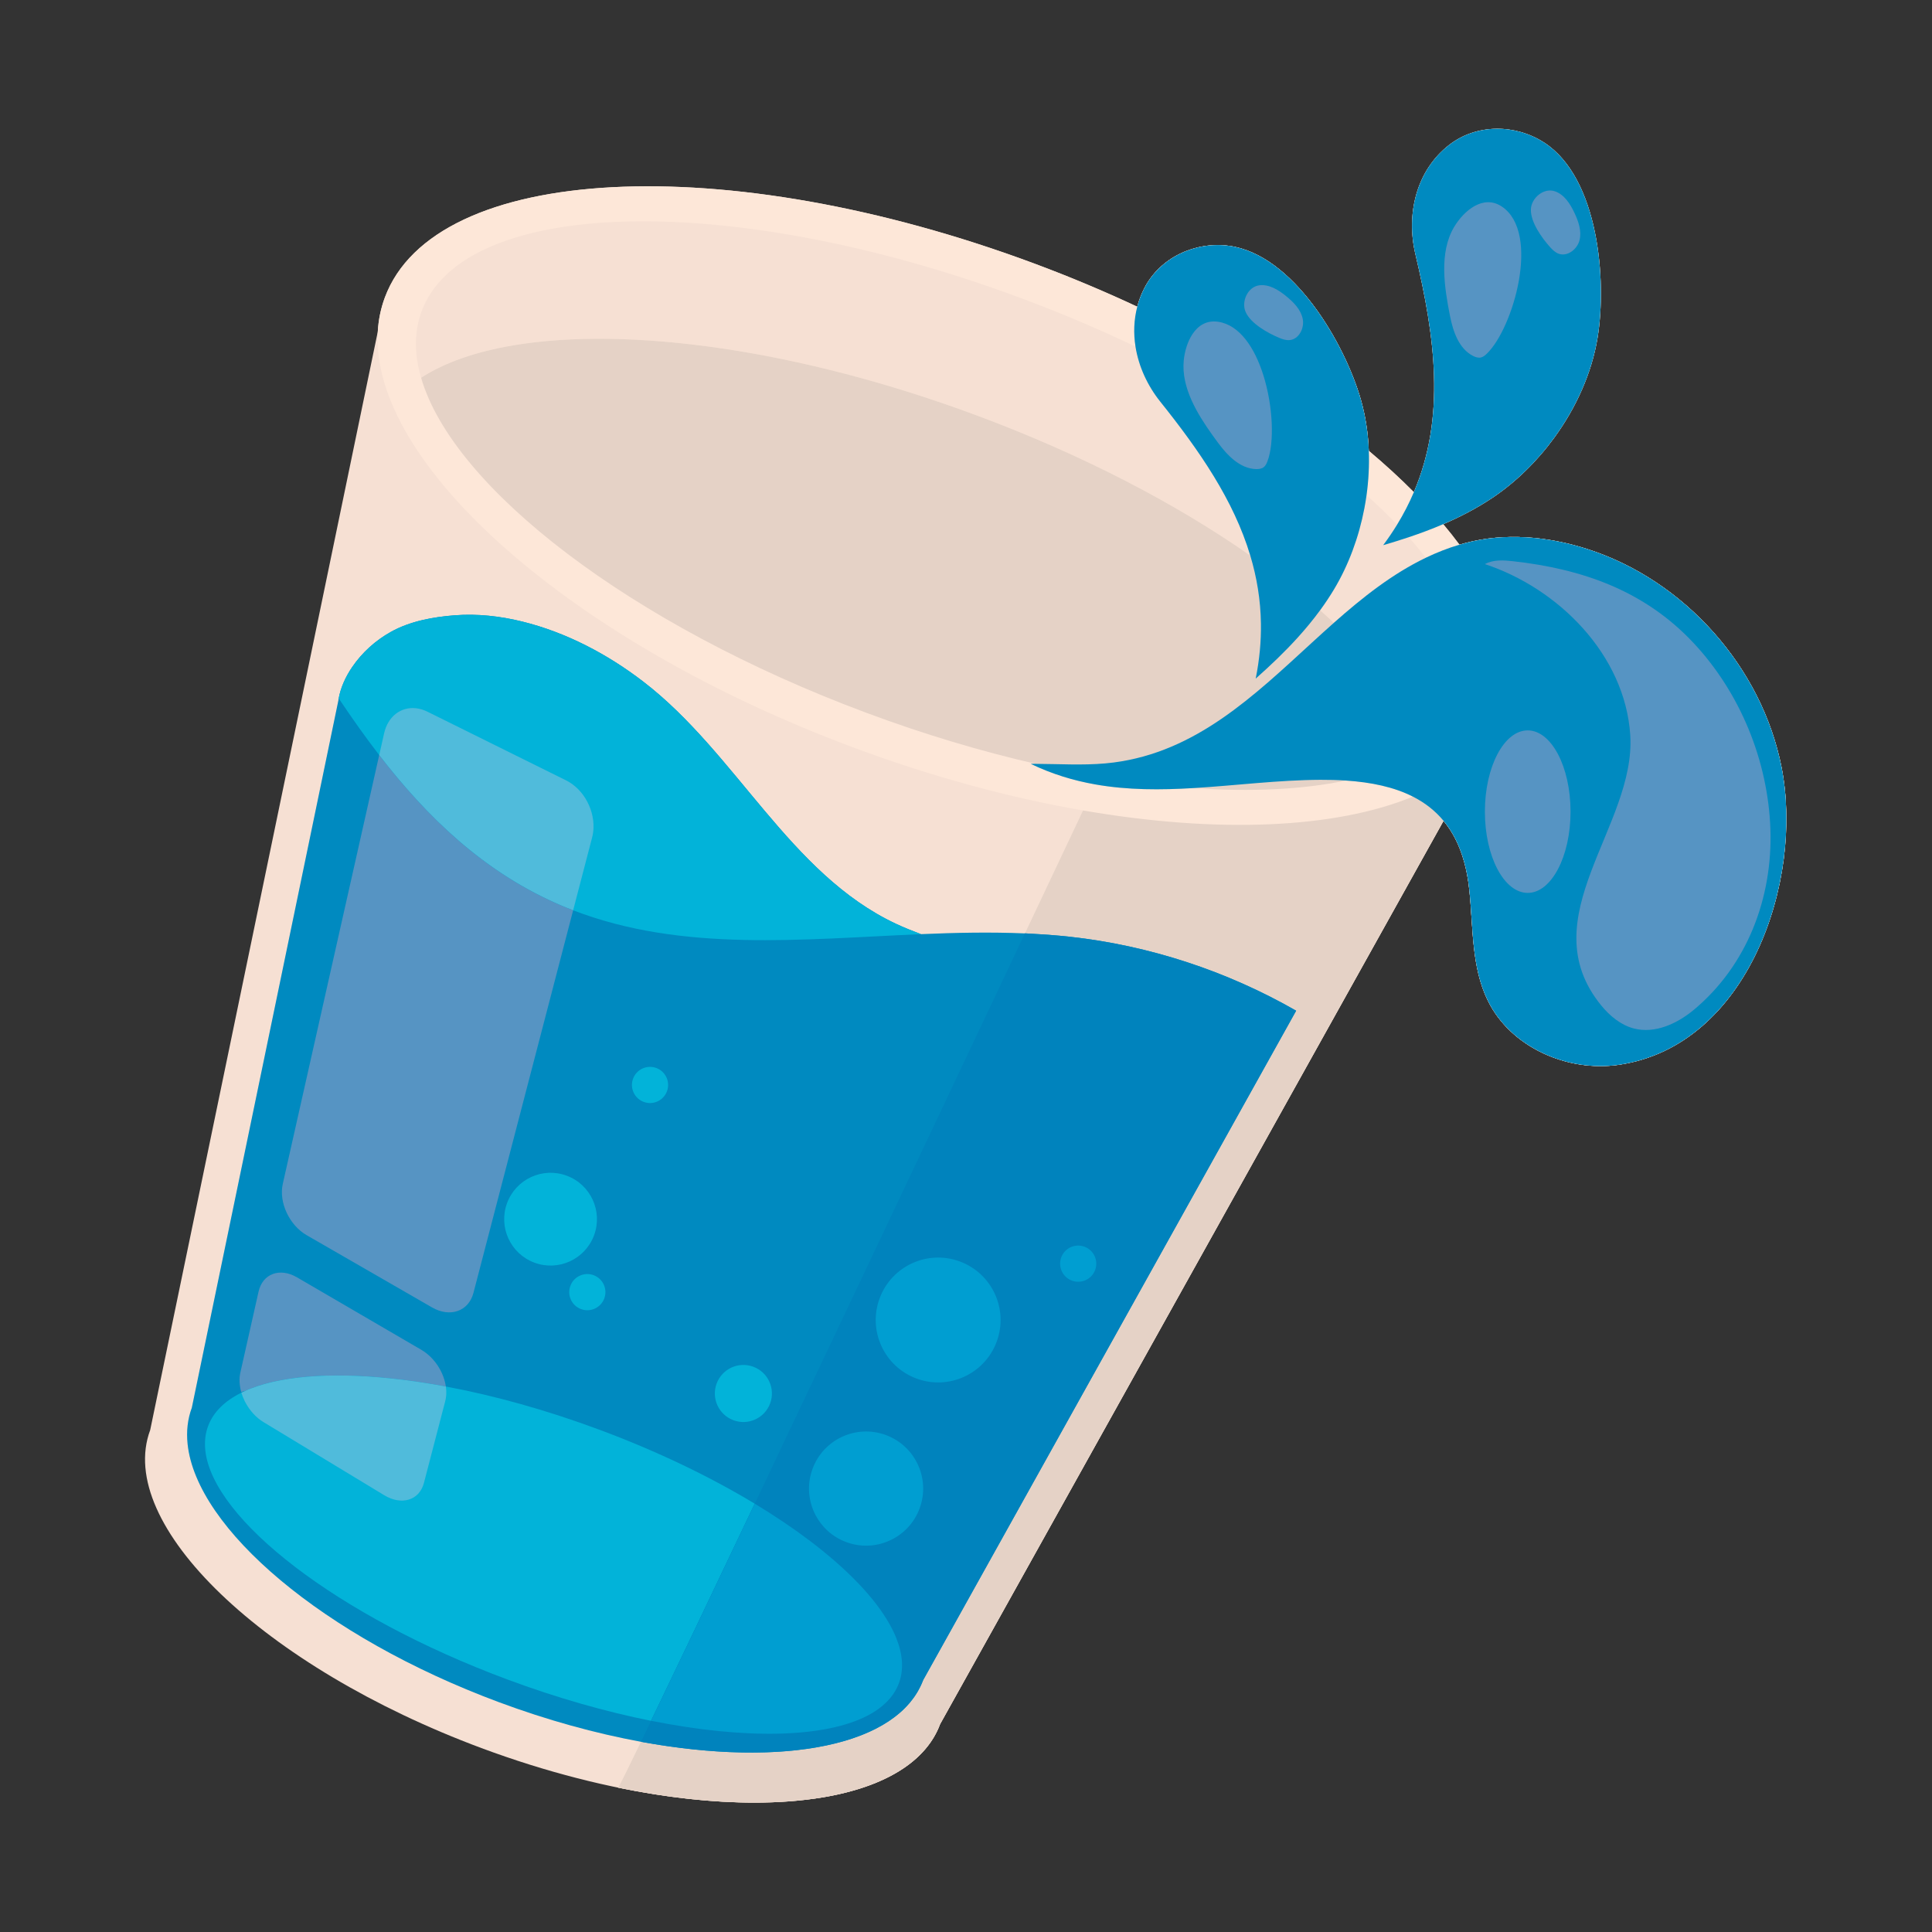<?xml version="1.0" encoding="utf-8"?>
<!-- Generator: Adobe Illustrator 27.5.0, SVG Export Plug-In . SVG Version: 6.00 Build 0)  -->
<svg version="1.1" id="BASE" xmlns="http://www.w3.org/2000/svg" xmlns:xlink="http://www.w3.org/1999/xlink" x="0px" y="0px"
	 viewBox="0 0 2122 2122" style="enable-background:new 0 0 2122 2122;" xml:space="preserve">
<rect x="0" y="0" width="2122" height="2122" fill="#333333" stroke="none"/>
<g>
	<path style="fill:#F6E0D3;" d="M1956.752,842.8c-21.688-110.21-106.679-205.622-213.659-239.856
		c-43.19-13.82-90.233-18.115-134.039-6.391c-2.031,0.543-4.047,1.115-6.05,1.709c-5.569-7.499-11.526-15.019-17.855-22.547
		c18.732-8.043,36.817-17.442,53.775-28.766c25.705-17.165,49.065-40.006,68.114-66.101c24.103-33.019,41.303-71.246,47.613-109.773
		c10.397-63.478,1.064-175.491-58.349-214.272c-31.653-20.661-74.242-21.056-104.388,2.2
		c-36.62,28.249-47.644,76.533-37.333,120.054c21.523,90.85,33.608,178.67-1.657,261.491
		c-15.098-15.223-31.642-30.398-49.524-45.423c-0.746-19.334-3.619-38.338-8.784-56.333
		c-17.751-61.826-74.096-159.085-144.386-168.73c-37.448-5.138-76.114,12.72-93.418,46.635c-3.352,6.569-5.895,13.32-7.693,20.17
		c-36.109-16.92-73.948-32.828-113.245-47.457c-339.184-126.273-658.466-109.588-713.14,37.267l-0.001,0l-0.002,0.012
		c-4.49,12.062-7.053,24.628-7.792,37.602L164.96,1570.688c-38.619,103.729,124.293,260.125,363.868,349.318
		c141.976,52.854,279.012,70.246,375.144,54.059l0.044-0.007c0.8-0.135,1.598-0.272,2.394-0.412c0.07-0.013,0.142-0.025,0.214-0.037
		c0.761-0.134,1.52-0.271,2.278-0.41c0.077-0.014,0.153-0.028,0.23-0.042c0.749-0.138,1.497-0.278,2.241-0.42
		c0.087-0.016,0.172-0.032,0.258-0.048c0.653-0.125,1.302-0.252,1.951-0.381c0.188-0.037,0.377-0.073,0.564-0.111
		c0.796-0.159,1.589-0.32,2.38-0.484c0.05-0.01,0.101-0.02,0.151-0.031c0.044-0.009,0.088-0.018,0.131-0.028
		c0.876-0.182,1.748-0.368,2.617-0.557c0.258-0.056,0.514-0.114,0.771-0.171c0.552-0.121,1.105-0.242,1.653-0.365
		c0.095-0.021,0.19-0.043,0.285-0.064c0.034-0.007,0.067-0.016,0.101-0.023c0.084-0.019,0.168-0.038,0.252-0.057
		c0.767-0.175,1.533-0.351,2.292-0.53c0.205-0.048,0.407-0.098,0.612-0.146c0.553-0.132,1.102-0.264,1.651-0.398
		c0.173-0.042,0.346-0.085,0.519-0.127l0.005-0.002c0.154-0.037,0.307-0.075,0.459-0.112c0.465-0.116,0.929-0.233,1.393-0.35
		c0.016-0.004,0.033-0.008,0.049-0.012c0.191-0.048,0.384-0.096,0.574-0.144c0.312-0.08,0.622-0.161,0.933-0.241
		c0.207-0.053,0.412-0.108,0.618-0.161c0.034-0.009,0.068-0.018,0.103-0.027c0.171-0.044,0.344-0.089,0.514-0.134
		c0.385-0.102,0.771-0.204,1.154-0.307c0.536-0.144,1.07-0.289,1.602-0.435c0.462-0.127,0.922-0.255,1.381-0.384
		c0.313-0.088,0.625-0.176,0.936-0.264c0.273-0.078,0.543-0.157,0.815-0.235c0.202-0.058,0.406-0.117,0.608-0.176
		c0.466-0.135,0.93-0.271,1.391-0.408c0.122-0.036,0.242-0.072,0.363-0.109c0.415-0.124,0.832-0.246,1.245-0.372
		c0.145-0.044,0.29-0.088,0.435-0.133c0.391-0.12,0.78-0.242,1.169-0.363c0.163-0.051,0.328-0.102,0.491-0.153
		c0.475-0.149,0.947-0.299,1.42-0.449c0.145-0.047,0.29-0.093,0.435-0.14c0.379-0.122,0.759-0.242,1.134-0.365
		c0.051-0.016,0.102-0.033,0.152-0.05c0.586-0.192,1.169-0.387,1.751-0.582c0.198-0.067,0.397-0.134,0.594-0.202
		c0.441-0.149,0.878-0.299,1.316-0.45c0.156-0.054,0.312-0.107,0.466-0.161c0.533-0.186,1.065-0.373,1.593-0.562
		c0.263-0.094,0.525-0.188,0.786-0.282c0.298-0.107,0.594-0.215,0.891-0.323c0.274-0.1,0.548-0.199,0.821-0.301
		c0.467-0.173,0.932-0.347,1.395-0.521c0.333-0.126,0.665-0.253,0.996-0.38c0.2-0.076,0.398-0.153,0.597-0.229
		c0.351-0.136,0.702-0.272,1.051-0.409c0.117-0.046,0.233-0.092,0.35-0.139c0.667-0.264,1.331-0.53,1.993-0.799
		c0.158-0.064,0.316-0.129,0.476-0.194c0.364-0.149,0.728-0.3,1.09-0.451c0.08-0.033,0.159-0.066,0.239-0.099
		c34.509-14.42,58.73-35.778,69.201-63.903l552.966-992.169c4.931,5.945,9.303,12.597,13.075,20.027
		c7.645,15.058,12.821,33.304,15.175,55.297c4.423,41.323,2.101,84.874,20.401,122.187c25.179,51.342,87.536,78.748,144.111,70.423
		C1920.095,1148.594,1981.272,967.398,1956.752,842.8z"/>
	<path style="fill:#FDE7D8;" d="M1956.752,842.8c-21.688-110.21-106.679-205.622-213.659-239.856
		c-43.19-13.82-90.233-18.115-134.039-6.391c-2.031,0.543-4.047,1.115-6.05,1.709c-5.569-7.499-11.526-15.019-17.855-22.547
		c18.732-8.043,36.817-17.442,53.775-28.766c25.705-17.165,49.065-40.006,68.114-66.101c24.103-33.019,41.303-71.246,47.613-109.773
		c10.397-63.478,1.064-175.491-58.349-214.272c-31.653-20.661-74.242-21.056-104.388,2.2
		c-36.62,28.249-47.644,76.533-37.333,120.054c21.523,90.85,33.608,178.67-1.657,261.491
		c-15.098-15.223-31.642-30.398-49.524-45.423c-0.746-19.334-3.619-38.338-8.784-56.333
		c-17.751-61.826-74.096-159.085-144.386-168.73c-37.448-5.138-76.114,12.72-93.418,46.635c-3.352,6.569-5.895,13.32-7.693,20.17
		c-36.109-16.92-73.948-32.828-113.245-47.457c-339.184-126.273-658.466-109.588-713.14,37.267v0.001l-0.003,0.01
		c-4.49,12.062-7.053,24.628-7.792,37.602c-8.245,144.984,211.633,341.033,522.949,456.931
		c86.517,32.209,171.739,55.115,251.605,68.934c-19.641,41.576-41.115,87.022-63.786,134.981h-0.005l-0.038,0.079
		c-37.789-1.628-75.904-0.817-114.067,0.81c-9.38-3.542-18.692-7.241-27.76-11.503c-116.532-54.772-174.923-187.06-276.961-265.596
		c-39.428-30.347-84.974-54.37-133.446-66.292c-24.065-5.919-49.031-8.726-73.791-6.841c-23.914,1.82-49.243,6.46-70.328,18.221
		c-16.869,9.409-31.608,22.683-42.496,38.655c-7.262,10.651-12.814,22.742-15.021,35.5l-0.172,1.321l-7.05,34.007L343.22,906.589
		l-126.051,608.3l-6.453,31.14l0.016,0.006c-4.674,12.563-6.153,25.961-4.7,39.944c9.649,92.916,148.821,211.694,341.619,283.469
		c53.628,19.965,106.486,34.449,156.332,43.603c-15.034,31.047-23.999,49.125-25.079,50.37
		c53.5,11.013,104.119,16.458,149.582,16.458c27.173,0,52.498-1.947,75.485-5.814l0.044-0.007c0.8-0.135,1.598-0.272,2.394-0.412
		c0.07-0.013,0.142-0.025,0.214-0.037c0.761-0.134,1.52-0.271,2.278-0.41c0.077-0.014,0.153-0.028,0.23-0.042
		c0.749-0.138,1.497-0.278,2.241-0.42c0.087-0.016,0.172-0.032,0.258-0.048c0.653-0.125,1.302-0.252,1.951-0.381
		c0.188-0.037,0.377-0.073,0.564-0.111c0.796-0.159,1.589-0.32,2.38-0.484c0.05-0.01,0.101-0.02,0.151-0.031
		c0.041-0.008,0.083-0.018,0.124-0.026c0.876-0.183,1.748-0.368,2.616-0.557c0.002,0,0.005-0.001,0.007-0.002
		c0.258-0.056,0.514-0.114,0.771-0.171c0.023-0.005,0.045-0.01,0.067-0.015c0.625-0.137,1.25-0.274,1.871-0.415
		c0.034-0.007,0.067-0.016,0.101-0.023c1.792-0.407,3.568-0.826,5.326-1.259l0.062-0.016c0.6-0.148,1.199-0.298,1.795-0.448
		c0.016-0.004,0.033-0.008,0.049-0.012c2.925-0.741,5.803-1.52,8.631-2.334c0.202-0.058,0.406-0.117,0.608-0.176
		c0.466-0.135,0.93-0.271,1.391-0.408c0.122-0.036,0.242-0.072,0.363-0.109c0.956-0.285,1.905-0.575,2.849-0.868
		c0.163-0.051,0.328-0.102,0.491-0.153c0.475-0.149,0.947-0.298,1.42-0.449c0.145-0.047,0.29-0.093,0.435-0.14
		c30.671-9.872,54.929-24.338,70.924-43.301c0.003-0.004,0.007-0.008,0.009-0.011c0.858-1.018,1.693-2.049,2.503-3.093
		c0.007-0.009,0.014-0.019,0.023-0.029c0.404-0.522,0.803-1.046,1.196-1.574c0-0.001,0.002-0.002,0.003-0.003
		c0.383-0.515,0.759-1.034,1.13-1.555c0.018-0.025,0.036-0.051,0.055-0.076c0.37-0.522,0.735-1.047,1.095-1.575
		c0.017-0.025,0.035-0.051,0.052-0.076c0.34-0.5,0.673-1.004,1.003-1.51c0.027-0.041,0.055-0.082,0.082-0.124
		c0.336-0.519,0.666-1.04,0.991-1.564c0.034-0.056,0.068-0.112,0.102-0.168c0.305-0.491,0.602-0.984,0.896-1.48
		c0.028-0.047,0.057-0.095,0.085-0.143c0.303-0.514,0.599-1.03,0.892-1.549c0.053-0.094,0.106-0.189,0.16-0.284
		c0.269-0.484,0.534-0.969,0.795-1.457l0.069-0.128c0.278-0.522,0.548-1.046,0.816-1.574c0.053-0.107,0.108-0.215,0.162-0.323
		c0.246-0.491,0.488-0.984,0.726-1.479c0.021-0.043,0.043-0.085,0.062-0.128c0.252-0.528,0.498-1.061,0.739-1.594
		c0.052-0.116,0.105-0.232,0.157-0.348c0.236-0.53,0.47-1.061,0.696-1.595c0.002-0.007,0.006-0.015,0.01-0.021
		c0.229-0.539,0.45-1.082,0.668-1.627c0.053-0.133,0.107-0.266,0.16-0.4c0.214-0.542,0.425-1.086,0.628-1.632l552.961-992.157
		c0.002,0.002,0.003,0.005,0.005,0.006c4.931,5.945,9.303,12.597,13.075,20.027c7.645,15.058,12.821,33.304,15.175,55.297
		c4.423,41.323,2.101,84.874,20.401,122.187c25.179,51.342,87.536,78.748,144.111,70.423
		C1920.095,1148.594,1981.272,967.398,1956.752,842.8z M1073.617,456.584c-196.163-73.028-383.918-98.426-509.588-77.305
		c-41.114,6.91-75.583,18.799-101.526,35.629l-0.436-1.436l-0.014-0.052c-0.022-0.077-0.043-0.154-0.064-0.23
		c-0.062-0.227-0.126-0.453-0.186-0.679c-0.052-0.188-0.102-0.375-0.154-0.563l-0.186-0.698c-0.047-0.182-0.095-0.363-0.143-0.545
		c-0.059-0.228-0.119-0.456-0.178-0.684c-0.05-0.197-0.099-0.393-0.149-0.589c-0.055-0.221-0.111-0.44-0.166-0.661
		c-0.051-0.211-0.102-0.421-0.154-0.632c-0.046-0.195-0.095-0.389-0.141-0.583c-0.071-0.302-0.141-0.603-0.212-0.904
		c-0.024-0.108-0.051-0.216-0.075-0.325c-0.096-0.419-0.19-0.837-0.283-1.256c-0.012-0.058-0.024-0.116-0.036-0.174
		c-0.078-0.354-0.153-0.706-0.229-1.06c-0.036-0.175-0.072-0.35-0.108-0.525c-0.047-0.23-0.096-0.461-0.143-0.691
		c-0.04-0.201-0.079-0.401-0.119-0.601c-0.041-0.215-0.085-0.43-0.127-0.644l-0.11-0.584c-0.042-0.222-0.084-0.444-0.124-0.666
		c-0.034-0.181-0.065-0.362-0.098-0.543c-0.041-0.232-0.083-0.465-0.123-0.696c-0.033-0.186-0.064-0.371-0.096-0.557l-0.113-0.677
		c-0.029-0.18-0.058-0.36-0.088-0.54c-0.038-0.232-0.073-0.465-0.109-0.697c-0.028-0.18-0.056-0.359-0.083-0.538
		c-0.037-0.243-0.073-0.486-0.107-0.73c-0.024-0.162-0.049-0.324-0.071-0.486c-0.039-0.269-0.074-0.538-0.111-0.807
		c-0.018-0.137-0.038-0.274-0.056-0.411c-0.034-0.255-0.066-0.51-0.098-0.764c-0.037-0.29-0.072-0.579-0.107-0.868
		c-0.032-0.267-0.063-0.533-0.094-0.8c-0.013-0.122-0.026-0.244-0.039-0.367c-0.031-0.287-0.063-0.574-0.092-0.861
		c-0.016-0.155-0.03-0.31-0.046-0.466c-0.023-0.238-0.046-0.478-0.069-0.716c-0.016-0.177-0.032-0.353-0.047-0.53
		c-0.021-0.238-0.042-0.476-0.061-0.714c-0.014-0.16-0.027-0.319-0.039-0.479c-0.02-0.241-0.038-0.483-0.056-0.724
		c-0.012-0.17-0.023-0.34-0.035-0.509c-0.016-0.225-0.031-0.45-0.045-0.674c-0.011-0.184-0.023-0.368-0.034-0.551
		c-0.013-0.213-0.023-0.425-0.035-0.638c-0.011-0.194-0.02-0.387-0.03-0.58c-0.009-0.2-0.018-0.4-0.026-0.6
		c-0.008-0.197-0.018-0.394-0.026-0.59c-0.007-0.207-0.014-0.413-0.02-0.619c-0.006-0.193-0.014-0.385-0.019-0.576
		c-0.007-0.234-0.012-0.468-0.017-0.701c-0.003-0.157-0.007-0.314-0.009-0.471c-0.007-0.393-0.012-0.784-0.016-1.176
		c0-0.102,0-0.203-0.001-0.304c-0.001-0.291-0.001-0.582-0.001-0.873c0.001-0.153,0.003-0.305,0.004-0.458
		c0.001-0.245,0.004-0.489,0.006-0.733c0.003-0.164,0.007-0.328,0.009-0.492c0.004-0.23,0.008-0.459,0.014-0.688
		c0.004-0.167,0.009-0.334,0.014-0.5c0.006-0.223,0.012-0.444,0.02-0.666c0.005-0.175,0.013-0.349,0.02-0.524
		c0.009-0.227,0.019-0.454,0.028-0.681c0.008-0.165,0.016-0.329,0.023-0.493c0.011-0.214,0.023-0.427,0.034-0.641
		c0.011-0.182,0.022-0.363,0.032-0.545c0.015-0.223,0.029-0.445,0.043-0.667l0.033-0.487c0.017-0.23,0.035-0.462,0.052-0.692
		c0.013-0.159,0.026-0.319,0.039-0.477c0.018-0.224,0.037-0.446,0.058-0.669c0.015-0.17,0.029-0.341,0.045-0.511
		c0.033-0.344,0.067-0.688,0.102-1.031c0.004-0.031,0.006-0.062,0.008-0.093c0.005-0.035,0.009-0.071,0.013-0.107
		c0.034-0.321,0.069-0.642,0.106-0.962c0.041-0.36,0.085-0.719,0.13-1.078c0.004-0.025,0.007-0.051,0.01-0.076
		c0.003-0.02,0.006-0.039,0.008-0.059c0.022-0.174,0.045-0.347,0.068-0.52c0.013-0.105,0.026-0.208,0.041-0.313
		c0.013-0.1,0.026-0.199,0.04-0.299c0.003-0.02,0.006-0.039,0.008-0.058l0.062-0.43c0.015-0.102,0.028-0.205,0.044-0.306
		c0.017-0.127,0.036-0.253,0.056-0.379l0.011-0.075c0.001-0.011,0.004-0.022,0.005-0.033l0.062-0.398
		c0.013-0.084,0.026-0.169,0.039-0.253c0.02-0.13,0.042-0.26,0.062-0.39c0.001-0.004,0.001-0.007,0.003-0.011
		c0.026-0.168,0.055-0.336,0.083-0.504c0.013-0.081,0.026-0.162,0.04-0.243l0.059-0.34c0.002-0.014,0.006-0.029,0.009-0.044
		c0.006-0.038,0.013-0.075,0.019-0.113c0.026-0.144,0.05-0.288,0.076-0.433c0.024-0.141,0.051-0.282,0.077-0.422
		c0.014-0.07,0.026-0.141,0.039-0.211c0.009-0.05,0.018-0.099,0.029-0.148c0.019-0.102,0.037-0.205,0.057-0.307
		c0.045-0.236,0.091-0.471,0.138-0.706c0.014-0.069,0.028-0.137,0.041-0.205c0.014-0.075,0.03-0.151,0.045-0.227
		c0.013-0.065,0.025-0.131,0.039-0.196c0.037-0.182,0.076-0.363,0.114-0.545c0.003-0.014,0.006-0.027,0.008-0.041
		c0.023-0.11,0.046-0.221,0.069-0.332c0.02-0.091,0.04-0.182,0.06-0.273c0.039-0.179,0.078-0.358,0.118-0.536
		c0.011-0.049,0.022-0.098,0.033-0.147c0.012-0.056,0.024-0.114,0.037-0.17c0.022-0.097,0.045-0.193,0.067-0.289
		c0.042-0.188,0.086-0.376,0.131-0.564c0.022-0.095,0.044-0.192,0.067-0.287c0.011-0.05,0.024-0.1,0.036-0.15
		c0.012-0.05,0.024-0.1,0.036-0.15c0.045-0.189,0.091-0.377,0.139-0.565c0.021-0.083,0.04-0.165,0.061-0.247
		c0.031-0.126,0.064-0.25,0.096-0.376c0-0.001,0-0.003,0.002-0.004c0.041-0.164,0.083-0.327,0.125-0.491
		c0.021-0.078,0.041-0.156,0.061-0.233c0.04-0.151,0.081-0.301,0.122-0.452c0.009-0.034,0.018-0.068,0.026-0.102
		c0.033-0.12,0.063-0.24,0.098-0.361c0.02-0.072,0.04-0.144,0.059-0.216c0.039-0.141,0.079-0.282,0.118-0.423
		c0.045-0.159,0.089-0.318,0.134-0.476c0.02-0.069,0.041-0.137,0.061-0.206c0.012-0.041,0.024-0.083,0.036-0.124
		c0.03-0.107,0.061-0.215,0.092-0.321c0.05-0.17,0.1-0.339,0.151-0.508l0.073-0.242c0.036-0.121,0.073-0.241,0.109-0.362
		c0.052-0.17,0.106-0.34,0.159-0.51l0.045-0.142c0.035-0.114,0.072-0.228,0.108-0.342c0.015-0.043,0.027-0.087,0.041-0.131
		c0.054-0.169,0.109-0.338,0.164-0.507l0.029-0.087c0.044-0.135,0.088-0.269,0.133-0.404c0.011-0.035,0.023-0.071,0.035-0.107
		c0.062-0.189,0.127-0.377,0.191-0.566c0.005-0.015,0.01-0.029,0.015-0.044c0.045-0.134,0.091-0.268,0.137-0.403
		c0.009-0.025,0.017-0.05,0.026-0.076c0.075-0.218,0.152-0.435,0.23-0.653c0.015-0.042,0.029-0.084,0.044-0.126
		c0.024-0.069,0.049-0.138,0.073-0.206c0.011-0.033,0.022-0.065,0.034-0.097c0.129-0.36,0.26-0.718,0.393-1.077v-0.001
		c22.32-59.954,100.968-92.779,211.482-97.948c0.949-0.044,1.899-0.087,2.851-0.127c121.022-5.123,279.639,22.602,444.184,83.86
		c43.855,16.326,85.831,34.179,125.488,53.156l0.003,0.013c3.452,21.825,13.155,42.876,27.254,60.507
		c42.949,53.706,80.567,108.117,98.825,168.998C1291.842,553.284,1189.248,499.632,1073.617,456.584z M1566.031,612.616
		c-36.84,17.696-69.422,43.513-100.978,71.447c-4.887-4.607-9.928-9.214-15.118-13.817c5.432-7.423,10.552-15.073,15.294-22.982
		c15.894-26.509,27.241-57.147,33.299-88.882c0.922-4.83,1.72-9.685,2.395-14.554c0,0,0,0,0-0.001
		c5.403,4.847,10.641,9.698,15.705,14.549c1.113,1.067,2.217,2.133,3.313,3.199c0.19,0.185,0.383,0.37,0.573,0.556
		c4.826,4.704,9.486,9.406,13.982,14.103c-0.001,0-0.001,0-0.001,0.001c-4.631,7.566-9.717,15.087-15.293,22.56
		c9.393-2.727,18.764-5.618,28.058-8.733c0,0,0.001-0.001,0.003-0.001c6.708,7.546,12.972,15.069,18.775,22.553
		C1566.033,612.615,1566.033,612.615,1566.031,612.616z"/>
	<path style="fill:#E5D2C6;" d="M1956.752,842.8c-21.688-110.21-106.679-205.622-213.659-239.856
		c-43.19-13.82-90.233-18.115-134.039-6.391c-2.031,0.543-4.047,1.115-6.05,1.709c-12.835,3.812-25.123,8.661-36.969,14.352
		c-0.002,0.001-0.002,0.001-0.004,0.002c-36.84,17.696-69.422,43.513-100.978,71.447c-4.887-4.607-9.928-9.214-15.118-13.817
		c5.432-7.423,10.552-15.073,15.294-22.982c15.894-26.509,27.241-57.147,33.299-88.882c0.922-4.83,1.72-9.685,2.395-14.554
		c0,0,0,0,0-0.001c2.244-16.202,3.101-32.567,2.479-48.702c-0.746-19.334-3.619-38.338-8.784-56.333
		c-17.751-61.826-74.096-159.085-144.386-168.73c-37.448-5.138-76.114,12.72-93.418,46.635c-3.352,6.569-5.895,13.32-7.693,20.17
		c-3.786,14.422-4.258,29.281-1.963,43.798l0.003,0.013c3.452,21.825,13.155,42.876,27.254,60.507
		c42.949,53.706,80.567,108.117,98.825,168.998c-81.396-56.898-183.99-110.551-299.621-153.599
		c-196.163-73.028-383.918-98.426-509.588-77.305c-41.114,6.91-75.583,18.799-101.526,35.629
		c34.916,120.475,229.135,271.235,489.578,368.194c63.331,23.577,125.781,42.187,185.547,55.871
		c-1.827-0.008-3.654-0.007-5.481,0.003c23.393,11.282,47.034,18.374,70.853,22.589c35.694,6.316,71.793,6.175,108.069,4
		c63.377,4.381,120.113,1.602,167.007-8.266c28.123,1.86,53.097,7.14,73.769,17.657c-85.379,35.231-214.714,40.744-362.351,15.199
		c-19.641,41.576-41.115,87.022-63.786,134.981h-0.005l-0.038,0.079c-37.789-1.628-75.904-0.817-114.067,0.81
		c-9.38-3.542-18.692-7.241-27.76-11.503c-116.532-54.772-174.923-187.06-276.961-265.596
		c-39.428-30.347-84.974-54.37-133.446-66.292c-24.065-5.919-49.031-8.726-73.791-6.841c-23.914,1.82-49.243,6.46-70.328,18.221
		c-16.869,9.409-31.608,22.683-42.496,38.655c-7.262,10.651-12.814,22.742-15.021,35.5l-0.172,1.321l-7.05,34.007L343.22,906.589
		l-126.051,608.3l-6.453,31.14l0.016,0.006c-4.674,12.563-6.153,25.961-4.7,39.944c9.649,92.916,148.821,211.694,341.619,283.469
		c53.628,19.965,106.486,34.449,156.332,43.603c-15.034,31.047-23.999,49.125-25.079,50.37
		c53.5,11.013,104.119,16.458,149.582,16.458c27.173,0,52.498-1.947,75.485-5.814l0.044-0.007c0.8-0.135,1.598-0.272,2.394-0.412
		c0.07-0.013,0.142-0.025,0.214-0.037c0.761-0.134,1.52-0.271,2.278-0.41c0.077-0.014,0.153-0.028,0.23-0.042
		c0.749-0.138,1.497-0.278,2.241-0.42c0.087-0.016,0.172-0.032,0.258-0.048c0.653-0.125,1.302-0.252,1.951-0.381
		c0.188-0.037,0.377-0.073,0.564-0.111c0.796-0.159,1.589-0.32,2.38-0.484c0.05-0.01,0.101-0.02,0.151-0.031
		c0.041-0.008,0.083-0.018,0.124-0.026c0.876-0.183,1.748-0.368,2.616-0.557c0.002,0,0.005-0.001,0.007-0.002
		c0.258-0.056,0.514-0.114,0.771-0.171c0.023-0.005,0.045-0.01,0.067-0.015c0.625-0.137,1.25-0.274,1.871-0.415
		c0.034-0.007,0.067-0.016,0.101-0.023c1.792-0.407,3.568-0.826,5.326-1.259l0.062-0.016c0.6-0.148,1.199-0.298,1.795-0.448
		c0.016-0.004,0.033-0.008,0.049-0.012c2.925-0.741,5.803-1.52,8.631-2.334c0.202-0.058,0.406-0.117,0.608-0.176
		c0.466-0.135,0.93-0.271,1.391-0.408c0.122-0.036,0.242-0.072,0.363-0.109c0.956-0.285,1.905-0.575,2.849-0.868
		c0.163-0.051,0.328-0.102,0.491-0.153c0.475-0.149,0.947-0.298,1.42-0.449c0.145-0.047,0.29-0.093,0.435-0.14
		c30.671-9.872,54.929-24.338,70.924-43.301c0.003-0.004,0.007-0.008,0.009-0.011c0.858-1.018,1.693-2.049,2.503-3.093
		c0.007-0.009,0.014-0.019,0.023-0.029c0.404-0.522,0.803-1.046,1.196-1.574c0-0.001,0.002-0.002,0.003-0.003
		c0.383-0.515,0.759-1.034,1.13-1.555c0.018-0.025,0.036-0.051,0.055-0.076c0.37-0.522,0.735-1.047,1.095-1.575
		c0.017-0.025,0.035-0.051,0.052-0.076c0.34-0.5,0.673-1.004,1.003-1.51c0.027-0.041,0.055-0.082,0.082-0.124
		c0.336-0.519,0.666-1.04,0.991-1.564c0.034-0.056,0.068-0.112,0.102-0.168c0.305-0.491,0.602-0.984,0.896-1.48
		c0.028-0.047,0.057-0.095,0.085-0.143c0.303-0.514,0.599-1.03,0.892-1.549c0.053-0.094,0.106-0.189,0.16-0.284
		c0.269-0.484,0.534-0.969,0.795-1.457l0.069-0.128c0.278-0.522,0.548-1.046,0.816-1.574c0.053-0.107,0.108-0.215,0.162-0.323
		c0.246-0.491,0.488-0.984,0.726-1.479c0.021-0.043,0.043-0.085,0.062-0.128c0.252-0.528,0.498-1.061,0.739-1.594
		c0.052-0.116,0.105-0.232,0.157-0.348c0.236-0.53,0.47-1.061,0.696-1.595c0.002-0.007,0.006-0.015,0.01-0.021
		c0.229-0.539,0.45-1.082,0.668-1.627c0.053-0.133,0.107-0.266,0.16-0.4c0.214-0.542,0.425-1.086,0.628-1.632l552.961-992.157
		c0.002,0.002,0.003,0.005,0.005,0.006c4.931,5.945,9.303,12.597,13.075,20.027c7.645,15.058,12.821,33.304,15.175,55.297
		c4.423,41.323,2.101,84.874,20.401,122.187c25.179,51.342,87.536,78.748,144.111,70.423
		C1920.095,1148.594,1981.272,967.398,1956.752,842.8z"/>
	<path style="fill:#008AC0;" d="M1956.752,842.8c-21.688-110.21-106.679-205.622-213.659-239.856
		c-43.19-13.82-90.233-18.115-134.039-6.391c-2.031,0.543-4.047,1.115-6.05,1.709c-12.835,3.812-25.123,8.661-36.969,14.352
		c-0.002,0.001-0.002,0.001-0.004,0.002c-36.84,17.696-69.422,43.513-100.978,71.447c-8.055,7.131-16.044,14.399-24.019,21.706
		c-0.001,0.001-0.004,0.003-0.005,0.004c-64.136,58.757-127.426,119.972-217.829,131.706c-3.096,0.402-6.196,0.731-9.299,1.006
		c-25.288,2.237-50.824,0.588-76.273,0.487c-1.827-0.008-3.654-0.007-5.481,0.003c23.393,11.282,47.034,18.374,70.853,22.589
		c35.694,6.316,71.793,6.175,108.069,4c46.269-2.774,92.826-8.856,139.203-9.063c9.563-0.043,18.844,0.203,27.804,0.796
		c28.123,1.86,53.097,7.14,73.769,17.657c13.024,6.625,24.34,15.331,33.662,26.569c0.002,0.002,0.003,0.005,0.005,0.006
		c4.931,5.945,9.303,12.597,13.075,20.027c7.645,15.058,12.821,33.304,15.175,55.297c4.423,41.323,2.101,84.874,20.401,122.187
		c25.179,51.342,87.536,78.748,144.111,70.423C1920.095,1148.594,1981.272,967.398,1956.752,842.8z"/>
	<path style="fill:#008AC0;" d="M1547.261,590.061c12.82-4.298,25.495-9.025,37.889-14.346
		c18.732-8.043,36.817-17.442,53.775-28.766c25.705-17.165,49.065-40.006,68.114-66.101c24.103-33.019,41.303-71.246,47.613-109.773
		c10.397-63.478,1.064-175.491-58.349-214.272c-31.653-20.661-74.242-21.056-104.388,2.2
		c-36.62,28.249-47.644,76.533-37.333,120.054c21.523,90.85,33.608,178.67-1.657,261.491c-5.11,12.003-11.216,23.9-18.43,35.686
		c-0.001,0-0.001,0-0.001,0.001c-4.631,7.566-9.717,15.087-15.293,22.56c9.393-2.727,18.764-5.618,28.058-8.733
		C1547.258,590.062,1547.26,590.061,1547.261,590.061z"/>
	<path style="fill:#008AC0;" d="M1247.159,380.678c3.452,21.825,13.155,42.876,27.254,60.507
		c42.949,53.706,80.567,108.117,98.825,168.998c7.135,23.797,11.314,48.582,11.696,74.7v0.007
		c0.283,19.369-1.521,39.47-5.754,60.445c16.172-14.311,31.901-29.296,46.388-45.317c0.002-0.002,0.003-0.004,0.005-0.005
		c8.616-9.53,16.794-19.426,24.361-29.766c5.432-7.423,10.552-15.073,15.294-22.982c15.894-26.509,27.241-57.147,33.299-88.882
		c0.922-4.83,1.72-9.685,2.395-14.554c0,0,0,0,0-0.001c2.244-16.202,3.101-32.567,2.479-48.702
		c-0.746-19.334-3.619-38.338-8.784-56.333c-17.751-61.826-74.096-159.085-144.386-168.73c-37.448-5.138-76.114,12.72-93.418,46.635
		c-3.352,6.569-5.895,13.32-7.693,20.17c-3.786,14.422-4.258,29.281-1.963,43.798L1247.159,380.678z"/>
	<path style="fill:#008AC0;" d="M1151.994,1026.756c-1.91-0.147-3.828-0.255-5.742-0.387c-5.346-0.369-10.696-0.704-16.058-0.964
		c-1.498-0.076-2.986-0.199-4.487-0.269h-0.005l-0.038,0.079c-37.789-1.628-75.904-0.817-114.067,0.81
		c-9.38-3.542-18.692-7.241-27.76-11.503c-116.532-54.772-174.923-187.06-276.961-265.596
		c-39.428-30.347-84.974-54.37-133.446-66.292c-24.065-5.919-49.031-8.726-73.791-6.841c-23.914,1.82-49.243,6.46-70.328,18.221
		c-16.869,9.409-31.608,22.683-42.496,38.655c-7.262,10.651-12.814,22.742-15.021,35.5l-0.172,1.321l-7.05,34.007L343.22,906.589
		l-126.051,608.3l-6.453,31.14l0.016,0.006c-4.674,12.563-6.153,25.961-4.7,39.944c9.649,92.916,148.821,211.694,341.619,283.469
		c53.628,19.965,106.486,34.449,156.332,43.603c0.006,0.001,0.013,0.003,0.02,0.004l-0.003,0.006l0.786,0.137
		c1.146,0.209,2.29,0.416,3.432,0.619c3.427,0.611,6.84,1.197,10.237,1.756c2.264,0.374,4.523,0.735,6.773,1.086
		c2.251,0.351,4.496,0.691,6.732,1.019c0.653,0.096,1.305,0.191,1.956,0.285c8.788,1.266,17.461,2.356,26.006,3.274
		c0.738,0.079,1.475,0.158,2.211,0.235c8.449,0.88,16.771,1.588,24.953,2.126c0.756,0.05,1.512,0.1,2.264,0.147
		c2.036,0.127,4.066,0.245,6.087,0.353c2.02,0.108,4.032,0.206,6.033,0.29l0.508,0.018c3.824,0.159,7.607,0.269,11.362,0.349
		c0.716,0.016,1.435,0.032,2.15,0.045c1.953,0.034,3.896,0.06,5.832,0.076c1.934,0.015,3.86,0.02,5.772,0.012l0.769-0.008
		c0.914-0.005,1.823-0.013,2.731-0.024c2.674-0.03,5.327-0.083,7.96-0.154c0.647-0.017,1.296-0.032,1.94-0.052
		c0.934-0.029,1.865-0.06,2.794-0.093c2.787-0.1,5.552-0.222,8.287-0.371l0.935-0.057c1.698-0.096,3.385-0.202,5.063-0.317
		c1.677-0.115,3.345-0.24,5.003-0.372c0.571-0.045,1.147-0.088,1.716-0.136c1.776-0.149,3.541-0.307,5.295-0.476
		c1.753-0.169,3.494-0.348,5.223-0.539l1.033-0.121c3.209-0.363,6.376-0.765,9.503-1.201c0.473-0.066,0.95-0.128,1.421-0.195
		c0.839-0.121,1.675-0.244,2.509-0.369c0.625-0.094,1.249-0.19,1.87-0.287c1.863-0.291,3.712-0.596,5.544-0.914l1.105-0.2
		c2.994-0.531,5.941-1.099,8.846-1.701l1.243-0.254c3.128-0.663,6.202-1.368,9.222-2.114l1.169-0.298
		c2.072-0.522,4.117-1.064,6.135-1.624c0.672-0.187,1.342-0.377,2.01-0.568l1.081-0.306c1.435-0.419,2.855-0.849,4.261-1.289
		c1.405-0.44,2.796-0.891,4.174-1.351l1.284-0.44c2.488-0.849,4.932-1.73,7.322-2.646l0.984-0.371
		c0.648-0.252,1.291-0.507,1.932-0.764c1.92-0.772,3.804-1.568,5.658-2.384c0.451-0.198,0.893-0.403,1.34-0.604
		c0.552-0.248,1.099-0.498,1.645-0.75c1.636-0.756,3.245-1.529,4.826-2.322l0.922-0.455c2.284-1.164,4.498-2.373,6.661-3.614
		c0.48-0.276,0.95-0.558,1.424-0.837c1.892-1.115,3.738-2.257,5.532-3.431l0.894-0.574c1.965-1.309,3.855-2.663,5.697-4.046
		c0.488-0.367,0.967-0.74,1.447-1.113c0.782-0.606,1.554-1.219,2.314-1.839c0.76-0.62,1.508-1.246,2.243-1.88l0.895-0.756
		c0.853-0.751,1.682-1.514,2.498-2.286l1.058-1.014l1.141-1.125c0.479-0.478,0.944-0.961,1.41-1.446l0.92-0.968
		c0.911-0.972,1.798-1.958,2.659-2.958l0.885-1.006c1.297-1.552,2.514-3.148,3.691-4.765c0.438-0.601,0.864-1.209,1.285-1.819
		l0.684-1.008c0.678-1.012,1.333-2.036,1.964-3.073c0.375-0.617,0.749-1.233,1.109-1.858c0.849-1.477,1.644-2.981,2.399-4.505
		c0.364-0.735,0.715-1.476,1.057-2.223c0.316-0.688,0.621-1.381,0.917-2.08c0.296-0.698,0.582-1.401,0.86-2.108
		c0.177-0.448,0.395-0.876,0.563-1.328l15.479-27.776l164.856-295.849l229.227-411.377c-76.028-43.57-160.995-71.524-248.089-81.175
		C1167.705,1028.052,1159.856,1027.359,1151.994,1026.756z"/>
	<path style="fill:#02B3D9;" d="M629.516,999.811c120.025,46.304,251.294,31.79,382.081,26.214
		c-9.38-3.542-18.692-7.241-27.76-11.503c-116.532-54.772-174.923-187.06-276.961-265.596
		c-39.428-30.347-84.974-54.37-133.446-66.292c-24.065-5.919-49.031-8.726-73.791-6.841c-23.914,1.82-49.243,6.46-70.328,18.221
		c-16.869,9.409-31.608,22.683-42.496,38.655c-7.262,10.651-12.814,22.742-15.021,35.5l-0.172,1.321l0.483-2.335
		c14.2,21.236,28.909,42.086,44.406,62.175"/>
	<path style="fill:#02B3D9;" d="M715.117,1889.992c-0.003,0-0.006-0.001-0.01-0.002c4.555-9.45,9.488-19.703,14.761-30.687
		c9.542-19.877,20.208-42.161,31.813-66.461c19.957-41.787,42.693-89.536,67.276-141.276
		c-48.857-29.512-106.575-57.405-170.028-81.028c-58.823-21.899-116.317-37.799-169.217-47.668c0,0.005,0.001,0.011,0.003,0.016
		c-15.069-2.818-29.766-5.145-44.014-6.981c-0.236-0.03-0.473-0.06-0.708-0.091c-0.364-0.046-0.728-0.093-1.094-0.139
		c-0.464-0.058-0.927-0.116-1.391-0.174l-0.464-0.058c-69.138-8.546-127.454-5.4-166.134,9.502
		c-0.015,0.006-0.031,0.012-0.046,0.018c-0.32,0.123-0.639,0.247-0.956,0.372c-0.134,0.053-0.269,0.106-0.403,0.16
		c-0.208,0.083-0.415,0.166-0.624,0.249c-0.238,0.096-0.475,0.193-0.711,0.289c-0.111,0.046-0.223,0.091-0.334,0.138
		c-0.325,0.134-0.648,0.269-0.969,0.404c-0.028,0.011-0.055,0.023-0.082,0.034c-2.286,0.967-4.496,1.978-6.631,3.034
		c0-0.002-0.001-0.003-0.001-0.005c-18.214,8.994-30.828,21.209-36.579,36.659c-3.134,8.417-4.097,17.44-3.05,26.937
		c8.37,75.862,145.204,181.962,331.408,251.283c54.745,20.38,108.339,35.565,158.15,45.528l0.01,0.002
		c103.428,20.686,190.539,18.859,237.752-5.713C905.631,1908.889,818.544,1910.701,715.117,1889.992z"/>
	<path style="fill:#02B3D9;" d="M652.454,1356.848c9.817-26.369-3.602-55.703-29.97-65.519c-26.368-9.817-55.703,3.602-65.518,29.97
		c-9.817,26.369,3.601,55.703,29.969,65.52C613.303,1396.635,642.638,1383.217,652.454,1356.848z"/>
	<path style="fill:#02B3D9;" d="M827.425,1501.153c-16.223-6.039-34.27,2.216-40.309,18.438c-6.04,16.223,2.216,34.27,18.438,40.309
		c16.223,6.04,34.269-2.216,40.309-18.438C851.903,1525.239,843.648,1507.192,827.425,1501.153z"/>
	<path style="fill:#02B3D9;" d="M638.159,1437.829c10.282,3.828,21.721-1.404,25.548-11.686c3.828-10.282-1.404-21.72-11.686-25.548
		c-10.282-3.828-21.72,1.404-25.548,11.686C622.645,1422.563,627.878,1434.001,638.159,1437.829z"/>
	<path style="fill:#02B3D9;" d="M695.335,1184.726c-3.828,10.282,1.404,21.72,11.686,25.548
		c10.282,3.828,21.721-1.404,25.548-11.686c3.829-10.282-1.403-21.72-11.685-25.548
		C710.6,1169.212,699.163,1174.444,695.335,1184.726z"/>
	<path style="fill:#0083BD;" d="M1175.529,1028.924c-7.834-0.865-15.678-1.566-23.536-2.168c-1.91-0.147-3.828-0.255-5.742-0.387
		c-5.343-0.371-10.696-0.69-16.058-0.964c-1.498-0.076-2.986-0.199-4.487-0.269h-0.005l-0.038,0.079
		c-13.587,28.746-27.604,58.398-41.913,88.659c-79.934,169.044-168.989,357.143-243.184,513.268
		c-3.909,8.226-7.778,16.366-11.602,24.407l-0.007,0.016c-24.583,51.74-47.319,99.489-67.276,141.276
		c-11.605,24.3-22.271,46.584-31.813,66.461c-5.273,10.984-10.206,21.237-14.761,30.687l0.01,0.002
		c103.427,20.708,190.514,18.896,237.725-5.657c-47.213,24.572-134.324,26.4-237.752,5.713l-0.01-0.002
		c-2.771,5.759-5.403,11.208-7.881,16.354c-1.096,2.277-2.163,4.495-3.197,6.654l-0.003,0.006l0.786,0.137
		c1.146,0.209,2.29,0.416,3.432,0.619c3.427,0.611,6.84,1.197,10.237,1.756c2.264,0.374,4.523,0.735,6.773,1.086
		c2.251,0.351,4.496,0.691,6.732,1.019c0.653,0.096,1.305,0.191,1.956,0.285c8.788,1.266,17.461,2.356,26.006,3.274
		c0.738,0.079,1.475,0.158,2.211,0.235c8.449,0.88,16.771,1.588,24.953,2.126c0.756,0.05,1.512,0.1,2.264,0.147
		c2.036,0.127,4.066,0.245,6.087,0.353c2.02,0.108,4.032,0.206,6.033,0.29l0.508,0.018c3.824,0.159,7.607,0.269,11.362,0.349
		c0.716,0.016,1.435,0.032,2.15,0.045c1.953,0.034,3.896,0.06,5.832,0.076c1.934,0.015,3.86,0.02,5.772,0.012l0.769-0.008
		c0.914-0.005,1.823-0.013,2.731-0.024c2.674-0.03,5.327-0.083,7.96-0.154c0.647-0.017,1.296-0.032,1.94-0.052
		c0.934-0.029,1.865-0.06,2.794-0.093c2.787-0.1,5.552-0.222,8.287-0.371l0.935-0.057c1.698-0.096,3.385-0.202,5.063-0.317
		c1.677-0.115,3.345-0.24,5.003-0.372c0.571-0.045,1.147-0.088,1.716-0.136c1.774-0.149,3.541-0.307,5.295-0.476
		c1.753-0.169,3.494-0.348,5.223-0.539l1.033-0.121c3.209-0.363,6.376-0.765,9.503-1.201c0.473-0.066,0.95-0.128,1.421-0.195
		c0.839-0.121,1.675-0.244,2.509-0.369c0.625-0.094,1.249-0.19,1.87-0.287c1.863-0.291,3.712-0.596,5.544-0.914l1.105-0.2
		c2.994-0.531,5.941-1.099,8.846-1.701l1.243-0.254c3.128-0.663,6.202-1.368,9.222-2.114l1.169-0.298
		c2.072-0.522,4.117-1.064,6.135-1.624c0.672-0.187,1.342-0.377,2.01-0.568l1.081-0.306c1.435-0.42,2.855-0.849,4.261-1.289
		c1.405-0.44,2.796-0.891,4.174-1.351l1.284-0.44c2.488-0.849,4.932-1.73,7.322-2.646l0.984-0.371
		c0.648-0.252,1.291-0.507,1.932-0.764c1.918-0.772,3.803-1.568,5.658-2.384c0.451-0.198,0.893-0.403,1.34-0.604
		c0.552-0.248,1.099-0.498,1.645-0.75c1.636-0.756,3.245-1.529,4.826-2.322l0.922-0.455c2.284-1.164,4.498-2.373,6.661-3.614
		c0.48-0.276,0.95-0.558,1.424-0.837c1.892-1.115,3.738-2.257,5.532-3.431l0.894-0.574c1.965-1.309,3.855-2.663,5.697-4.046
		c0.488-0.367,0.967-0.74,1.447-1.113c0.782-0.606,1.554-1.219,2.314-1.839c0.76-0.62,1.508-1.246,2.243-1.88l0.895-0.756
		c0.853-0.751,1.682-1.514,2.498-2.286l1.058-1.014l1.141-1.125c0.479-0.478,0.944-0.961,1.41-1.446l0.92-0.968
		c0.911-0.972,1.798-1.958,2.659-2.958l0.885-1.006c1.297-1.552,2.513-3.148,3.691-4.765c0.438-0.601,0.864-1.209,1.285-1.819
		l0.684-1.008c0.678-1.012,1.332-2.036,1.964-3.073c0.375-0.617,0.749-1.233,1.109-1.858c0.849-1.477,1.644-2.981,2.399-4.505
		c0.364-0.735,0.715-1.476,1.057-2.223c0.316-0.688,0.621-1.381,0.917-2.08c0.294-0.698,0.582-1.401,0.86-2.108
		c0.177-0.448,0.395-0.876,0.563-1.328l15.479-27.776l164.856-295.849l229.227-411.377
		C1347.59,1066.529,1262.624,1038.575,1175.529,1028.924z"/>
	<path style="fill:#5694C3;" d="M630.706,995.192l-1.192,4.578c-2.08-0.774-4.144-1.593-6.207-2.411
		c-1.186-0.48-2.367-0.967-3.546-1.457c-0.324-0.134-0.648-0.269-0.972-0.405c-1.133-0.475-2.266-0.953-3.391-1.437
		c-0.247-0.106-0.492-0.214-0.738-0.32c-0.953-0.412-1.903-0.827-2.849-1.244c-0.334-0.147-0.666-0.294-0.999-0.441
		c-1.084-0.482-2.166-0.968-3.243-1.458c-0.346-0.158-0.692-0.317-1.038-0.476c-0.833-0.382-1.665-0.767-2.495-1.155
		c-0.358-0.167-0.716-0.332-1.072-0.5c-1.029-0.483-2.053-0.971-3.075-1.462c-0.413-0.199-0.825-0.399-1.238-0.598
		c-0.797-0.387-1.592-0.775-2.385-1.166c-0.353-0.174-0.708-0.347-1.06-0.522c-0.983-0.488-1.96-0.98-2.937-1.475
		c-0.414-0.21-0.829-0.421-1.241-0.632c-0.837-0.428-1.672-0.858-2.505-1.291c-0.494-0.257-0.987-0.515-1.48-0.774
		c-0.747-0.393-1.492-0.786-2.237-1.183c-0.442-0.235-0.884-0.471-1.325-0.708c-0.95-0.51-1.898-1.024-2.842-1.541
		c-0.404-0.221-0.806-0.445-1.209-0.668c-0.667-0.367-1.33-0.737-1.993-1.108c-0.443-0.247-0.883-0.493-1.323-0.741
		c-0.912-0.515-1.822-1.033-2.728-1.554c-0.462-0.265-0.921-0.532-1.381-0.798c-0.62-0.359-1.238-0.719-1.855-1.082
		c-0.432-0.253-0.865-0.506-1.296-0.761c-0.894-0.528-1.783-1.06-2.672-1.595c-0.461-0.277-0.921-0.556-1.381-0.836
		c-0.626-0.38-1.251-0.761-1.873-1.143c-0.611-0.375-1.22-0.75-1.828-1.128c-0.666-0.414-1.332-0.829-1.997-1.247
		c-0.461-0.29-0.921-0.581-1.381-0.872c-0.687-0.436-1.373-0.873-2.056-1.312c-0.595-0.382-1.186-0.765-1.779-1.149
		c-0.594-0.386-1.187-0.772-1.778-1.161c-0.457-0.299-0.912-0.598-1.367-0.899c-0.846-0.56-1.69-1.122-2.531-1.687
		c-0.443-0.297-0.884-0.597-1.327-0.896c-0.554-0.376-1.11-0.753-1.662-1.131c-0.442-0.303-0.885-0.605-1.327-0.909
		c-0.827-0.57-1.65-1.143-2.474-1.718c-0.466-0.326-0.932-0.655-1.397-0.983c-0.521-0.368-1.041-0.737-1.561-1.107
		c-0.608-0.432-1.213-0.865-1.818-1.3c-0.636-0.458-1.272-0.917-1.905-1.378c-0.483-0.351-0.963-0.703-1.444-1.056
		c-0.503-0.369-1.005-0.739-1.506-1.11c-0.731-0.541-1.46-1.084-2.188-1.628c-0.479-0.358-0.957-0.717-1.435-1.078
		c-0.506-0.383-1.012-0.767-1.518-1.152c-0.473-0.36-0.945-0.722-1.416-1.084c-0.773-0.595-1.547-1.192-2.317-1.792
		c-0.398-0.309-0.795-0.618-1.191-0.929c-0.534-0.418-1.067-0.836-1.598-1.256c-0.325-0.257-0.648-0.515-0.972-0.772
		c-0.935-0.743-1.868-1.49-2.798-2.24c-0.315-0.255-0.631-0.51-0.945-0.765c-1.156-0.937-2.308-1.88-3.454-2.829
		c-0.075-0.061-0.151-0.123-0.224-0.184c-0.592-0.489-1.181-0.981-1.771-1.473c-0.232-0.194-0.464-0.389-0.695-0.583
		c-1.12-0.94-2.236-1.884-3.348-2.834c-0.124-0.107-0.251-0.214-0.375-0.321c-0.619-0.529-1.235-1.06-1.852-1.592
		c-0.123-0.107-0.246-0.214-0.37-0.321c-32.091-27.795-60.582-59.595-86.822-93.573l0.011-0.047l0.338-1.503
		c-0.001-0.001-0.003-0.001-0.003-0.003l-0.337,1.502l-105.914,471.003c-4.542,20.198,7.178,45.347,26.235,56.329l137.671,79.326
		c19.822,11.422,40.241,4.305,45.548-16.061l109.466-420.115l1.202-4.612C630.713,995.197,630.711,995.195,630.706,995.192z"/>
	<path style="fill:#5694C3;" d="M269.516,1527.65c0.764-0.342,1.486-0.708,2.268-1.038c0.027-0.011,0.054-0.022,0.082-0.034
		c0.321-0.136,0.644-0.271,0.969-0.404c0.111-0.046,0.223-0.092,0.334-0.138c0.236-0.097,0.474-0.193,0.711-0.289
		c0.209-0.083,0.416-0.166,0.624-0.249c0.134-0.053,0.269-0.106,0.403-0.16c0.318-0.125,0.636-0.249,0.956-0.372
		c0.014-0.006,0.03-0.012,0.046-0.018c38.68-14.903,96.996-18.048,166.134-9.502l0.464,0.058c0.464,0.057,0.927,0.115,1.391,0.174
		c0.366,0.046,0.73,0.092,1.094,0.139c0.236,0.03,0.473,0.061,0.708,0.091c14.249,1.836,28.945,4.163,44.014,6.981
		c-0.001-0.005-0.003-0.011-0.003-0.016c-1.521-10.56-6.596-21.252-14.132-29.711c-3.742-4.2-8.087-7.85-12.907-10.658
		l-136.517-79.567c-18.9-11.016-37.751-3.923-42.161,15.69l-17.401,77.376l-2.613,11.618c-1.508,6.707-1.023,14.075,0.996,21.293
		C266.44,1528.323,267.95,1527.883,269.516,1527.65z"/>
	<path style="fill:#5694C3;" d="M1859.834,705.915c-53.534-57.014-121.623-81.038-198.164-89.529
		c-10.416-1.155-21.561-1.827-30.761,3.188c80.736,26.647,153.844,99.53,159.668,187.659
		c6.614,100.057-110.645,200.845-31.792,297.191c9.394,11.479,21.424,21.457,35.778,25.194c23.147,6.028,47.539-5.249,65.923-20.568
		c58.582-48.81,86.595-123.019,84.024-198.295C1941.944,835.667,1911.312,760.741,1859.834,705.915z"/>
	<path style="fill:#5694C3;" d="M1677.948,802.216c-25.979,0-47.039,39.958-47.039,89.249c0,49.29,21.06,89.249,47.039,89.249
		c25.979,0,47.04-39.958,47.04-89.249C1724.988,842.174,1703.927,802.216,1677.948,802.216z"/>
	<path style="fill:#5694C3;" d="M1617.839,390.897c2.732,1.413,5.876,2.447,8.863,1.709c2.474-0.611,4.497-2.35,6.335-4.115
		c29.077-27.926,59.388-132.945,16.491-161.622c-20.402-13.639-41.681,4.576-52.269,22.204
		c-17.064,28.412-10.739,67.068-4.671,97.888C1595.968,364.13,1602.293,382.859,1617.839,390.897z"/>
	<path style="fill:#5694C3;" d="M1711.867,278.649c9.705,3.616,20.6-4.92,23.041-14.985c2.441-10.064-1.226-20.561-5.652-29.924
		c-4.663-9.864-11.071-20.02-21.375-23.609c-12.348-4.301-26.12,7.444-26.445,19.938c-0.367,14.088,12.152,31.413,21.119,41.391
		C1705.203,274.407,1708.156,277.266,1711.867,278.649z"/>
	<path style="fill:#5694C3;" d="M1300.019,407.342l0.002,0.011c2.027,28.896,21.303,56.645,37.786,78.955
		c10.4,14.074,24.129,28.299,41.617,28.915c3.075,0.108,6.358-0.302,8.742-2.245c1.976-1.611,3.061-4.048,3.967-6.429
		c3.836-10.077,5.39-25.176,4.637-42.035c0-0.003-0.001-0.005-0.001-0.008c-0.758-16.934-3.846-35.641-9.299-52.82
		c-9.415-29.667-25.877-54.771-49.555-58.285c-12.815-1.901-22.052,4.326-28.219,13.638c-5.515,8.329-8.573,19.127-9.531,28.787
		C1299.782,399.679,1299.751,403.521,1300.019,407.342z"/>
	<path style="fill:#5694C3;" d="M1404.921,371.03c3.653,1.53,7.544,2.853,11.491,2.516c10.319-0.883,16.517-13.259,14.419-23.4
		c-2.099-10.141-9.903-18.062-17.907-24.632c-8.434-6.923-18.57-13.362-29.419-12.199c-13.001,1.393-20.426,17.901-15.376,29.333
		C1373.822,355.539,1392.548,365.845,1404.921,371.03z"/>
	<path style="fill:#009ED1;" d="M1010.008,1656.849c12.079-32.445-4.431-68.54-36.877-80.619
		c-32.445-12.079-68.54,4.431-80.619,36.877c-6.471,17.383-4.735,35.813,3.259,51.037c6.928,13.191,18.555,23.974,33.617,29.582
		c1.921,0.715,3.855,1.329,5.795,1.846C966.023,1703.793,998.644,1687.374,1010.008,1656.849z"/>
	<path style="fill:#009ED1;" d="M1054.343,1385.564c-35.486-13.211-74.963,4.847-88.174,40.333
		c-13.211,35.486,4.846,74.963,40.332,88.173c35.486,13.211,74.963-4.847,88.173-40.333
		C1107.886,1438.252,1089.829,1398.775,1054.343,1385.564z"/>
	<path style="fill:#009ED1;" d="M1177.3,1406.549c10.283,3.828,21.721-1.404,25.548-11.686c3.828-10.282-1.404-21.72-11.686-25.548
		c-10.282-3.828-21.72,1.404-25.548,11.686C1161.787,1391.283,1167.019,1402.721,1177.3,1406.549z"/>
	<path style="fill:#009ED1;" d="M761.682,1792.843c-11.605,24.3-22.271,46.584-31.813,66.461
		c-5.273,10.984-10.206,21.237-14.761,30.687c0.004,0,0.007,0.001,0.01,0.002c103.427,20.708,190.514,18.896,237.725-5.657
		c0.003-0.001,0.005-0.003,0.008-0.005c0.479-0.249,0.952-0.5,1.423-0.754c0.067-0.036,0.134-0.073,0.201-0.109
		c0.386-0.21,0.769-0.421,1.151-0.634c0.091-0.051,0.184-0.102,0.275-0.154c0.412-0.231,0.82-0.464,1.224-0.699
		c0.133-0.078,0.265-0.156,0.397-0.234c0.271-0.159,0.541-0.319,0.809-0.48c0.177-0.106,0.353-0.211,0.527-0.317
		c0.329-0.201,0.657-0.403,0.982-0.606c0.212-0.133,0.423-0.267,0.633-0.401c0.179-0.114,0.358-0.229,0.536-0.344
		c0.216-0.14,0.432-0.279,0.646-0.421c0.106-0.07,0.21-0.14,0.315-0.21c0.463-0.306,0.919-0.616,1.37-0.929
		c0.074-0.051,0.149-0.102,0.222-0.154c3.046-2.122,5.855-4.371,8.42-6.75c7.011-6.503,12.19-13.964,15.326-22.389
		c5.602-15.047,4.26-32.037-3.129-50.215c-0.015-0.034-0.027-0.067-0.041-0.101c-0.134-0.33-0.27-0.659-0.41-0.99
		c-0.028-0.068-0.057-0.138-0.086-0.206c-0.227-0.54-0.461-1.082-0.698-1.623c-0.066-0.151-0.132-0.301-0.198-0.452
		c-0.107-0.242-0.216-0.484-0.325-0.726c-0.099-0.219-0.199-0.437-0.298-0.656c-0.093-0.203-0.185-0.405-0.279-0.608
		c-0.195-0.417-0.392-0.836-0.592-1.254c-0.05-0.105-0.102-0.211-0.152-0.316c-0.178-0.369-0.358-0.739-0.541-1.109
		c-0.052-0.105-0.103-0.21-0.156-0.315c-14.553-29.281-43.891-61.246-84.5-92.916c-0.219-0.171-0.439-0.341-0.658-0.511
		c-0.402-0.312-0.805-0.625-1.21-0.938c-0.254-0.197-0.509-0.394-0.763-0.591c-0.536-0.412-1.072-0.824-1.611-1.236
		c-0.441-0.338-0.886-0.676-1.329-1.013c-0.09-0.069-0.18-0.137-0.27-0.206c-18.319-13.908-38.783-27.731-61.096-41.217
		c-0.003,0.005-0.005,0.011-0.007,0.016C804.374,1703.307,781.639,1751.055,761.682,1792.843z"/>
	<path style="fill:#50BBDB;" d="M444.993,1515.815c-0.364-0.046-0.728-0.093-1.094-0.139c-0.464-0.058-0.927-0.116-1.391-0.174
		l-0.464-0.058c-69.138-8.546-127.454-5.4-166.134,9.502c-0.015,0.006-0.031,0.012-0.046,0.018c-0.32,0.123-0.639,0.247-0.956,0.372
		c-0.134,0.053-0.269,0.106-0.403,0.16c-0.208,0.083-0.415,0.166-0.624,0.249c-0.238,0.096-0.475,0.193-0.711,0.289
		c-0.111,0.046-0.223,0.091-0.334,0.138c-0.325,0.134-0.648,0.269-0.969,0.404c-0.028,0.011-0.055,0.023-0.082,0.034
		c-2.286,0.967-4.496,1.978-6.631,3.034c-0.009,0.005-0.018,0.009-0.026,0.013c0.912,3.057,2.107,6.082,3.549,9.014l0.001,0.002
		c0.134,0.272,0.268,0.543,0.407,0.813c0.072,0.142,0.146,0.284,0.219,0.426c0.087,0.165,0.172,0.331,0.259,0.495
		c4.664,8.756,11.567,16.534,19.901,21.585l132.589,80.295c19.065,11.581,38.592,5.551,43.57-13.505l23.35-89.652
		c0.502-1.898,0.843-3.849,1.035-5.836c0.014-0.146,0.027-0.292,0.039-0.438c0.013-0.159,0.027-0.317,0.039-0.476
		c0.018-0.254,0.033-0.51,0.048-0.766c0.002-0.048,0.006-0.095,0.008-0.143c0.142-2.814-0.001-5.69-0.412-8.584l-0.014-0.003
		c-15.069-2.818-29.766-5.145-44.014-6.981C445.465,1515.876,445.229,1515.845,444.993,1515.815z"/>
	<path style="fill:#50BBDB;" d="M416.513,829.333l-0.011,0.047c26.24,33.979,54.73,65.778,86.822,93.573
		c0.124,0.107,0.247,0.214,0.37,0.321c0.616,0.532,1.232,1.063,1.852,1.592c0.124,0.107,0.251,0.214,0.375,0.321
		c1.112,0.949,2.228,1.894,3.348,2.834c0.232,0.194,0.464,0.389,0.695,0.583c0.59,0.492,1.179,0.984,1.771,1.473
		c0.073,0.061,0.149,0.123,0.224,0.184c1.146,0.948,2.298,1.891,3.454,2.829c0.314,0.255,0.63,0.51,0.945,0.765
		c0.93,0.75,1.862,1.496,2.798,2.24c0.324,0.257,0.647,0.516,0.972,0.772c0.531,0.42,1.064,0.839,1.598,1.256
		c0.396,0.311,0.793,0.62,1.191,0.929c0.77,0.6,1.544,1.197,2.317,1.792c0.471,0.362,0.944,0.724,1.416,1.084
		c0.506,0.385,1.011,0.769,1.518,1.152c0.477,0.36,0.956,0.719,1.435,1.078c0.727,0.545,1.457,1.088,2.188,1.628
		c0.5,0.371,1.002,0.741,1.506,1.11c0.481,0.352,0.962,0.705,1.444,1.056c0.634,0.461,1.269,0.92,1.905,1.378
		c0.605,0.435,1.21,0.868,1.818,1.3c0.52,0.37,1.04,0.739,1.561,1.107c0.466,0.328,0.931,0.656,1.397,0.983
		c0.823,0.575,1.646,1.148,2.474,1.718c0.441,0.304,0.885,0.606,1.327,0.909c0.553,0.378,1.109,0.755,1.662,1.131
		c0.443,0.299,0.883,0.599,1.327,0.896c0.841,0.565,1.685,1.127,2.531,1.687c0.454,0.301,0.91,0.6,1.367,0.899
		c0.591,0.389,1.184,0.775,1.778,1.161c0.592,0.384,1.184,0.767,1.779,1.149c0.683,0.439,1.369,0.877,2.056,1.312
		c0.46,0.291,0.92,0.582,1.381,0.872c0.665,0.418,1.33,0.833,1.997,1.247c0.608,0.378,1.217,0.753,1.828,1.128
		c0.623,0.382,1.247,0.764,1.873,1.143c0.461,0.279,0.921,0.558,1.381,0.836c0.889,0.534,1.778,1.066,2.672,1.595
		c0.431,0.255,0.865,0.508,1.296,0.761c0.617,0.362,1.235,0.722,1.855,1.082c0.461,0.266,0.919,0.533,1.381,0.798
		c0.906,0.52,1.816,1.038,2.728,1.554c0.44,0.248,0.88,0.494,1.323,0.741c0.663,0.371,1.326,0.74,1.993,1.108
		c0.403,0.222,0.805,0.447,1.209,0.668c0.944,0.517,1.892,1.031,2.842,1.541c0.441,0.237,0.883,0.473,1.325,0.708
		c0.744,0.397,1.49,0.79,2.237,1.183c0.493,0.258,0.985,0.517,1.48,0.774c0.833,0.432,1.669,0.863,2.505,1.291
		c0.413,0.211,0.827,0.422,1.241,0.632c0.977,0.495,1.954,0.987,2.937,1.475c0.352,0.175,0.706,0.348,1.06,0.522
		c0.793,0.391,1.588,0.779,2.385,1.166c0.413,0.2,0.825,0.4,1.238,0.598c1.022,0.491,2.046,0.979,3.075,1.462
		c0.356,0.168,0.714,0.334,1.072,0.5c0.829,0.388,1.661,0.772,2.495,1.155c0.346,0.159,0.691,0.318,1.038,0.476
		c1.078,0.49,2.159,0.976,3.243,1.458c0.333,0.148,0.665,0.294,0.999,0.441c0.946,0.418,1.896,0.833,2.849,1.244
		c0.246,0.106,0.49,0.214,0.738,0.32c1.125,0.484,2.258,0.962,3.391,1.437c0.324,0.136,0.648,0.271,0.972,0.405
		c1.179,0.49,2.359,0.977,3.546,1.457c2.063,0.819,4.127,1.637,6.207,2.411l20.815-79.865c0.917-3.501,1.415-7.1,1.532-10.725
		c0.358-11.044-2.84-22.337-8.689-31.907c-4.191-6.857-9.741-12.829-16.313-17.191c-1.653-1.097-3.369-2.093-5.146-2.975
		l-152.239-75.419c-17.024-8.414-34.171-3.051-42.895,11.689c-2.069,3.498-3.666,7.521-4.673,12.016L416.513,829.333z"/>
</g>
</svg>
